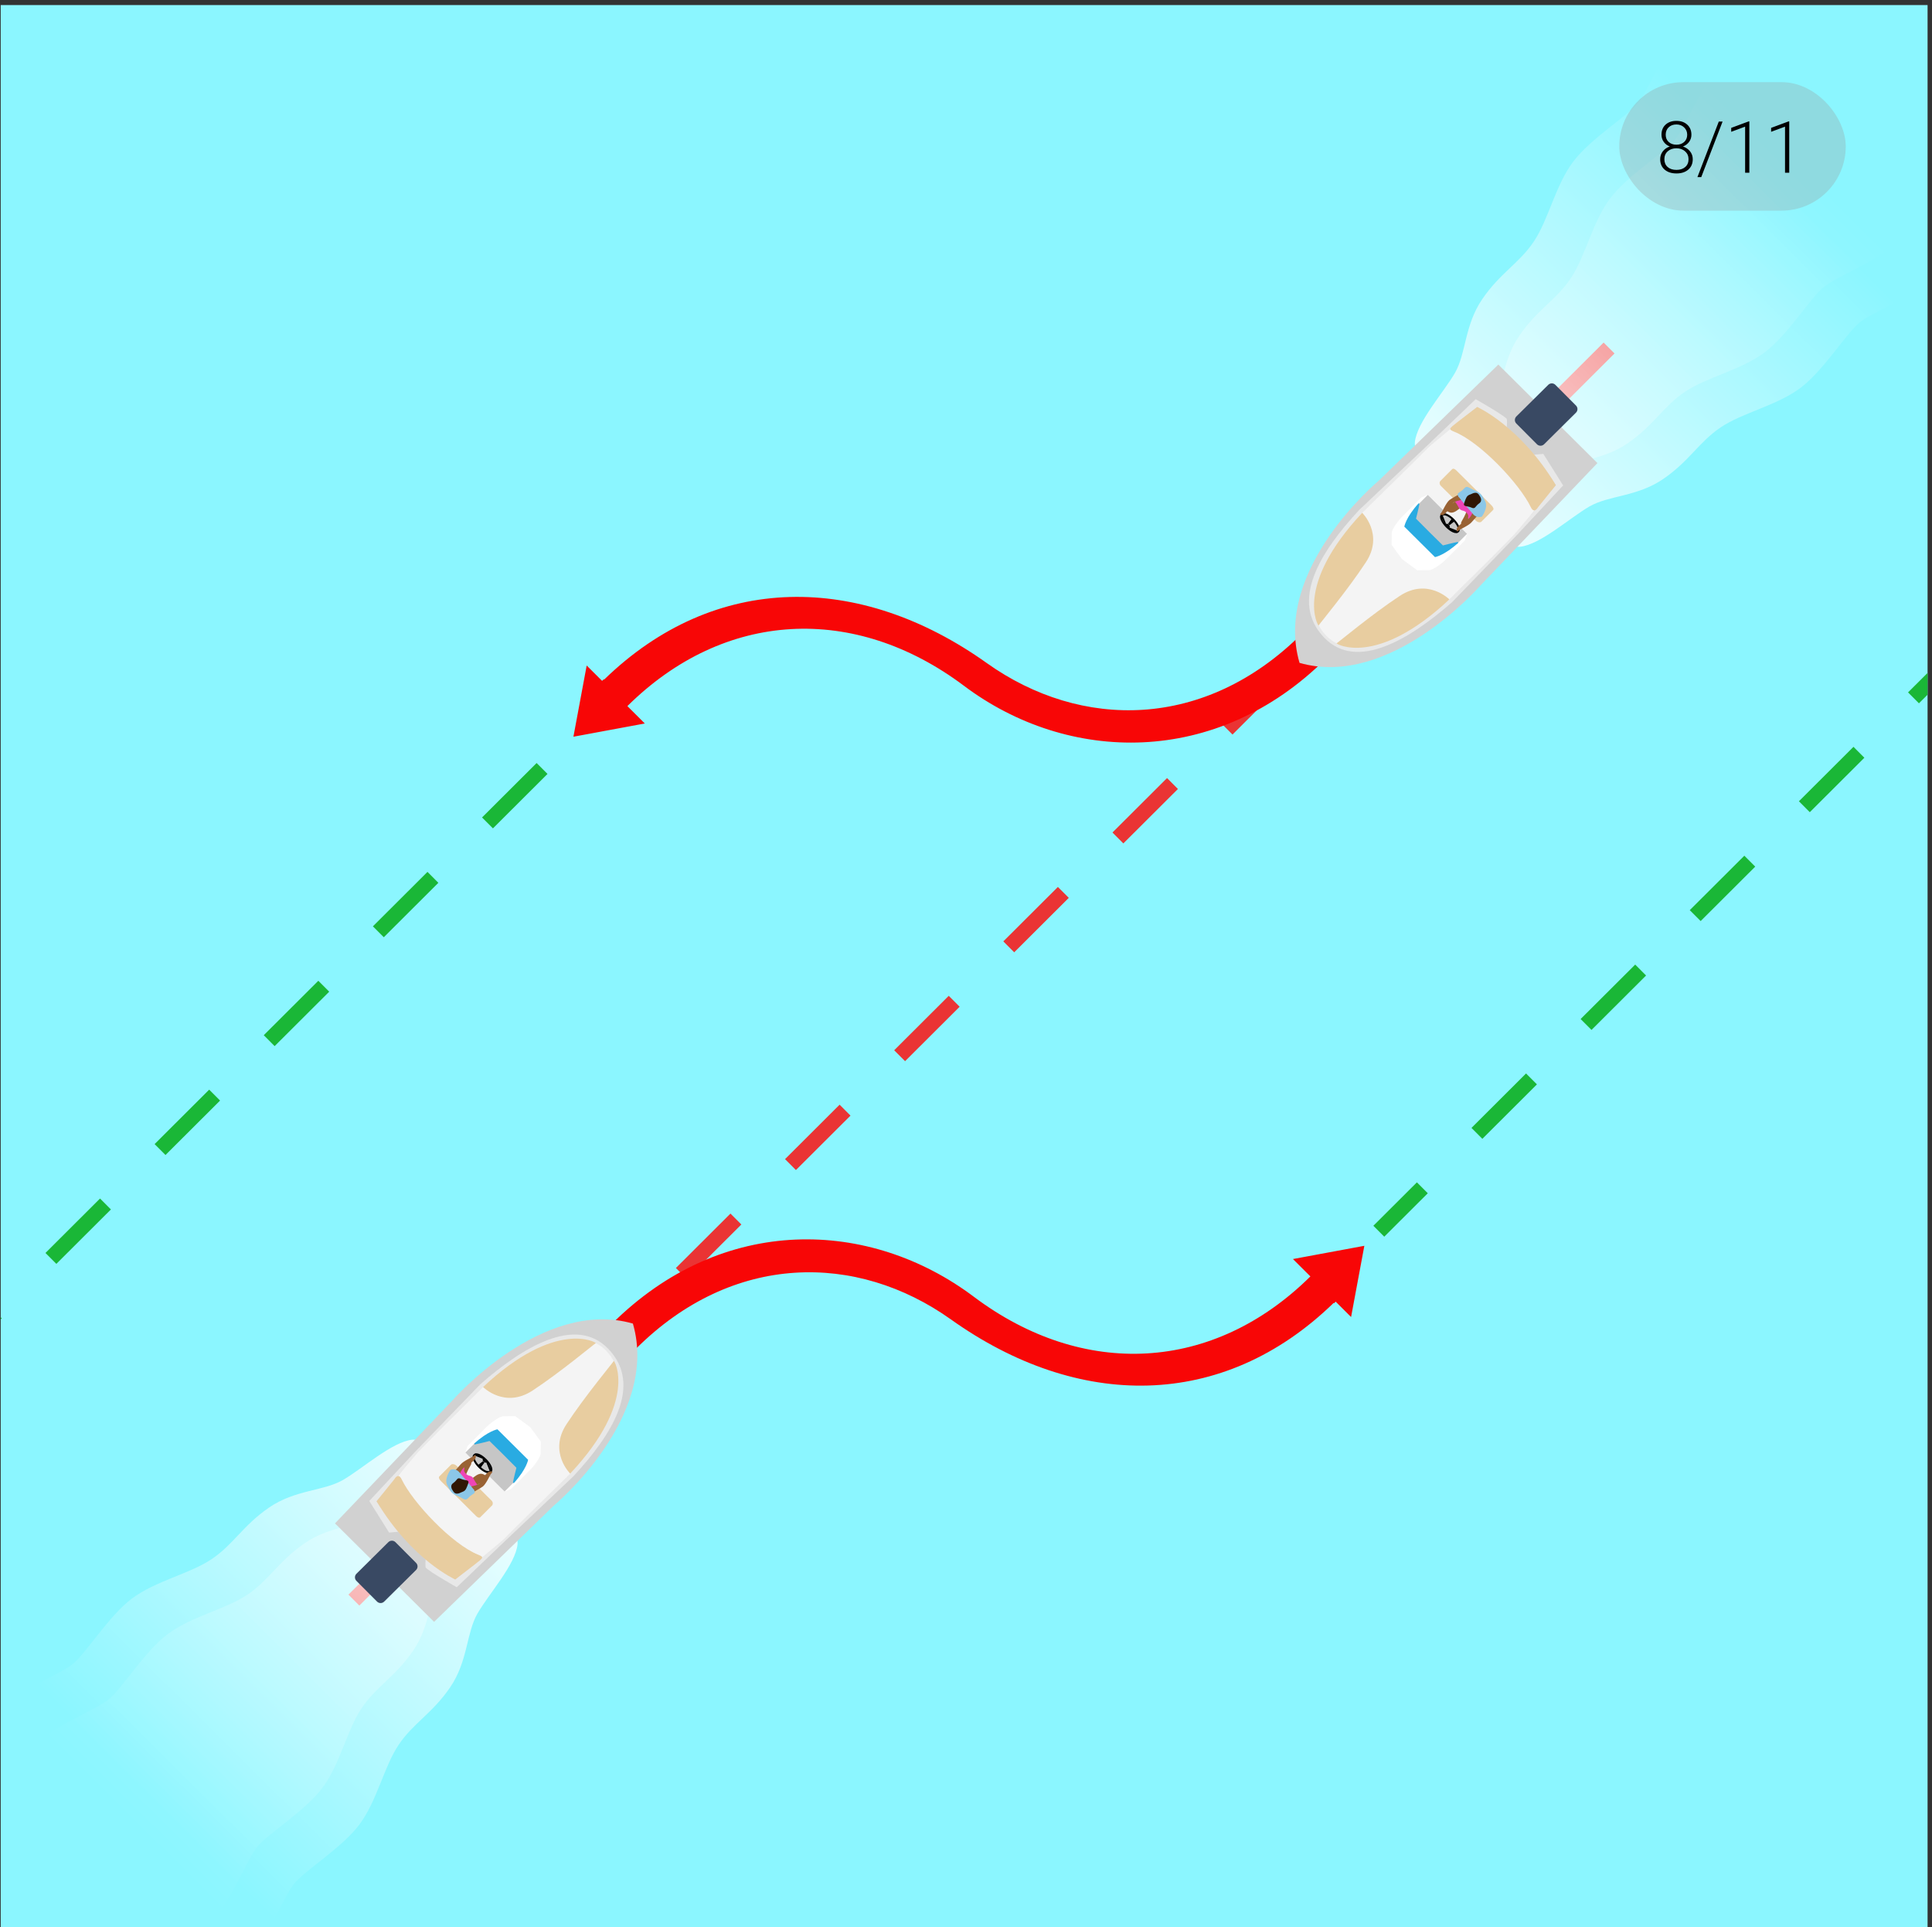 <svg width="376" height="375" viewBox="0 0 376 375" fill="none" xmlns="http://www.w3.org/2000/svg">
<rect x="0" y="0" width="376" height="375" fill="#333333" stroke="none"/>
<g clip-path="url(#clip0)">
<path d="M383.575 -3.223H-10.175V390.88H383.575V-3.223Z" fill="#8BF6FF"/>
<path d="M313.151 67.715L60.25 319.942" stroke="#EA3434" stroke-width="3" stroke-miterlimit="10" stroke-dasharray="15 15"/>
<path d="M446.744 61.638L268.339 239.567" stroke="#1AB737" stroke-width="3" stroke-miterlimit="10" stroke-dasharray="15 15"/>
<path d="M105.494 149.527L-72.911 327.456" stroke="#1AB737" stroke-width="3" stroke-miterlimit="10" stroke-dasharray="15 15"/>
<path d="M253.604 123.07C253.594 123.08 253.582 123.09 253.573 123.1L253.558 123.085L253.604 123.07Z" fill="#F80606"/>
<path d="M258.346 127.861C258.356 127.851 258.366 127.841 258.376 127.831L258.346 127.861Z" fill="#F80606"/>
<path d="M187.612 133.445C166.305 117.441 140.971 118.707 122.1 137.39L125.492 140.774L111.597 143.349L114.179 129.49L117.179 132.483L117.497 132.165L117.57 132.238C139.197 111.216 167.407 111.464 192.05 129.019C210.377 142.075 234.516 142.078 253.331 123.339L258.106 128.101C236.74 149.381 207.792 148.603 187.612 133.445Z" fill="#F80606"/>
<path d="M319.012 19.76C317.049 22.42 309.617 26.853 306.151 31.479C302.686 36.106 301.362 42.755 298.499 47.01C295.637 51.264 291.927 53.127 288.463 58.216C284.998 63.304 285.353 68.735 283.161 72.552C280.966 76.367 275.739 82.116 275.354 86.063C274.97 90.01 285.618 98.912 285.618 98.912C285.618 98.912 292.748 106.696 295.812 106.387C299.767 105.988 305.511 100.752 309.329 98.55C313.146 96.348 318.594 96.681 323.682 93.206C328.771 89.73 330.624 86.024 334.879 83.153C339.135 80.281 345.796 78.935 350.422 75.461C355.046 71.987 359.461 64.558 362.122 62.59C364.782 60.621 370.278 58.589 374.788 55.231L351.35 31.945L349.78 30.386L326.342 7.1C322.992 11.61 320.976 17.1 319.012 19.76Z" fill="url(#paint0_linear)"/>
<path opacity="0.5" d="M326.207 26.907C324.243 29.567 316.811 34 313.345 38.627C309.88 43.253 308.556 49.902 305.694 54.156C302.831 58.412 299.121 60.273 295.657 65.362C292.192 70.451 292.547 75.882 290.354 79.698C288.16 83.514 282.932 89.262 282.548 93.21C282.164 97.156 284.688 97.988 284.688 97.988C284.688 97.988 285.785 99.778 288.849 99.469C292.805 99.071 298.549 93.833 302.366 91.632C306.184 89.43 311.631 89.762 316.72 86.287C321.808 82.813 323.662 79.106 327.918 76.235C332.172 73.363 338.834 72.017 343.459 68.543C348.084 65.069 352.5 57.639 355.159 55.672C357.819 53.703 363.316 51.671 367.826 48.313L350.422 31.021L348.851 29.463L333.536 14.245C330.186 18.757 328.17 24.247 326.207 26.907Z" fill="url(#paint1_linear)"/>
<path d="M310.886 90.1L291.599 70.939L268.358 93.497C268.358 93.497 247.608 110.721 252.909 128.975C270.585 134.062 288.042 114.003 288.042 114.003L310.886 90.1Z" fill="#D1D1D1"/>
<path d="M257.93 124.081C257.93 124.081 249.258 116.104 265.548 99.215C281.838 82.325 284.753 81.706 284.753 81.706L300.266 97.118L295.957 102.881L281.702 117.152C281.701 117.153 266.39 131.48 257.93 124.081Z" fill="#F4F4F4"/>
<path d="M257.729 124.084C264.061 130.618 274.323 124.42 282.605 117.162L295.253 104.073L304.212 94.457L300.357 88.312L298.589 88.468L293.242 83.107C293.242 83.107 293.369 81.625 293.206 81.464C292.295 80.558 287.19 77.674 287.19 77.674C287.19 77.674 280.744 83.843 277.841 86.616C277.743 86.711 264.691 99.046 264.536 99.212C257.064 107.243 250.844 116.979 257.729 124.084ZM277.861 87.179C278.038 86.937 287.486 79.189 287.486 79.189C287.486 79.189 291.458 81.9 292.318 82.755C292.47 82.907 292.342 84.314 292.342 84.314L297.391 89.376L299.071 89.218L302.794 94.394L294.748 103.934C287.226 111.679 286.97 111.637 282.069 116.628C273.906 123.624 263.538 129.371 258.031 123.611C252.56 117.887 258.126 107.773 265.111 99.782C265.404 99.495 277.797 87.374 277.861 87.179Z" fill="#E8E8E8"/>
<path d="M272.942 108.715L272.862 108.79L275.816 110.963L277.937 110.933C278.94 111.092 281.162 109.09 281.162 109.09L285.078 105.168L285.525 103.909L282.152 101.554L279.486 102.128L278.162 103.489L272.942 108.715Z" fill="white"/>
<path d="M272.996 108.767L272.862 108.79L270.82 105.999L270.862 103.902C270.698 102.904 272.718 100.699 272.718 100.699L276.634 96.777L277.856 96.288L280.209 99.623L279.608 102.249L278.216 103.544L272.996 108.767Z" fill="white"/>
<path d="M276.014 98.161C275.901 98.29 275.258 101.21 275.258 101.21L280.386 106.413L283.527 105.862L283.784 105.603L283.912 105.474L284.041 105.345L285.505 103.88L277.873 96.299C277.874 96.299 276.127 98.032 276.014 98.161Z" fill="#C6C6C6"/>
<path d="M301.318 74.876C301.701 74.497 302.323 74.498 302.703 74.881L306.718 78.913C307.098 79.295 307.096 79.914 306.712 80.294L300.502 86.446C300.119 86.826 299.497 86.824 299.117 86.441L295.103 82.409C294.722 82.027 294.725 81.408 295.108 81.029L301.318 74.876Z" fill="#394963"/>
<path d="M273.301 102.469L275.917 105.068L276.915 106.058L279.272 108.401C279.272 108.401 281.078 108.099 283.805 105.615C283.821 105.601 283.698 105.453 283.698 105.453C282.874 105.594 280.814 106.126 280.814 106.126L278.313 103.665L275.58 100.919C275.58 100.919 276.112 98.857 276.249 98.034C276.249 98.034 276.092 97.921 276.077 97.937C273.597 100.667 273.301 102.469 273.301 102.469Z" fill="#29ABE2"/>
<path d="M283.912 103.519C284.959 102.47 281.568 98.95 280.436 100.085C279.441 101.081 282.813 104.619 283.912 103.519ZM283.599 103.231C282.849 103.981 280.051 101.072 280.73 100.393C281.501 99.62 284.312 102.516 283.599 103.231Z" fill="black"/>
<path d="M282.028 102.814C282.028 102.814 282.346 102.478 281.95 102.094C281.553 101.708 281.315 102.05 281.278 102.071C281.243 102.091 282.028 102.814 282.028 102.814Z" fill="black"/>
<path d="M282.09 102.203L283.052 101.443L282.534 100.929L281.812 101.926L282.09 102.203Z" fill="black"/>
<path d="M281.499 102.095C281.489 102.087 280.78 100.289 280.78 100.289L280.41 100.563L281.305 102.208L281.499 102.095Z" fill="black"/>
<path d="M282.023 102.617C282.032 102.625 283.874 103.362 283.874 103.362L283.552 103.685L281.947 102.847L282.023 102.617Z" fill="black"/>
<path d="M265.11 99.781C265.11 99.781 269.381 103.961 265.839 109.379C262.297 114.797 256.689 121.508 256.626 121.702C256.562 121.895 251.767 114.045 265.11 99.781Z" fill="#E8CDA0"/>
<path d="M282.068 116.628C282.068 116.628 277.86 112.384 272.442 115.938C267.022 119.492 260.315 125.109 260.122 125.174C259.928 125.239 267.818 129.991 282.068 116.628Z" fill="#E8CDA0"/>
<path d="M299.311 98.717C299.311 98.717 298.582 100.066 297.923 98.688C295.749 94.15 288.08 86.016 283.006 83.996C281.941 83.573 282.139 83.396 282.664 82.918C283.058 82.558 287.485 79.189 287.485 79.189C287.485 79.189 295.89 82.909 302.792 94.395L299.311 98.717Z" fill="#E8CDA0"/>
<path d="M282.595 91.309C282.809 91.093 283.126 91.232 283.425 91.53L290.253 98.313C290.553 98.61 290.788 99.021 290.574 99.236L288.305 101.507C288.09 101.722 287.545 101.622 287.245 101.324L280.418 94.541C280.117 94.243 280.111 93.795 280.326 93.579L282.595 91.309Z" fill="#E8CDA0"/>
<path d="M284.805 102.12C284.805 102.12 283.979 102.211 284.535 101.312C285.091 100.413 285.483 99.352 285.483 99.352C285.483 99.352 284.471 98.798 284.15 98.906C283.829 99.014 282.943 100.08 282.018 99.649C281.092 99.217 280.631 99.066 281.946 98.328C283.262 97.591 284.091 96.972 284.091 96.972L287.551 99.156L284.967 101.959" fill="#996234"/>
<path d="M286.89 99.32C286.89 99.32 286.396 101.871 285.902 101.269C285.407 100.665 286.114 100.529 285.452 99.798C284.789 99.067 284.346 99.701 283.781 98.555C283.216 97.41 282.639 97.349 283.247 97.026C283.856 96.704 284.088 96.535 284.088 96.535L286.89 99.32Z" fill="#EF45B7"/>
<path d="M287.862 99.983C287.862 99.983 286.695 101.246 286.413 101.593C285.886 102.243 284.164 102.965 283.942 103.188C283.718 103.411 283.45 103.61 283.483 102.984C283.518 102.36 284.919 101.538 285.6 101.108C286.282 100.677 286.596 99.641 286.761 99.449C286.926 99.256 287.039 99.882 287.039 99.882L287.862 99.983Z" fill="#996234"/>
<path d="M284.107 96.099C284.107 96.099 282.433 97.012 282.086 97.293C281.437 97.821 280.72 99.541 280.496 99.764C280.273 99.986 280.075 100.256 280.702 100.219C281.327 100.182 282.146 98.784 282.576 98.102C283.005 97.421 284.232 97.404 284.424 97.239C284.616 97.074 283.798 96.662 283.798 96.662L284.107 96.099Z" fill="#996234"/>
<path d="M288.402 100.52C288.402 100.52 289.679 98.786 289.049 97.553C288.419 96.32 288.201 95.892 287 95.421C285.799 94.949 285.553 94.308 284.862 95.126C284.171 95.944 283.273 95.832 283.882 96.672C284.537 97.579 286.501 99.814 286.628 99.975C287.417 100.968 288.402 100.52 288.402 100.52Z" fill="#8BC7E8"/>
<path d="M287.933 96.445C287.933 96.445 288.699 97.371 287.874 97.942C287.051 98.514 287.167 99.138 286.35 98.761C285.533 98.384 284.653 98.671 284.971 97.826C285.289 96.981 285.407 96.482 286.007 96.262C286.607 96.042 286.667 95.902 287.169 95.883C287.67 95.865 287.933 96.445 287.933 96.445Z" fill="#301705"/>
<path d="M123.719 262.481C123.73 262.47 123.741 262.46 123.752 262.45L123.766 262.465L123.719 262.481Z" fill="#F80606"/>
<path d="M118.975 257.688C118.966 257.698 118.956 257.708 118.946 257.718L118.975 257.688Z" fill="#F80606"/>
<path d="M189.51 252.306C210.817 268.311 236.151 267.044 255.023 248.361L251.63 244.978L265.525 242.403L262.944 256.261L259.944 253.269L259.625 253.588L259.552 253.515C237.925 274.536 209.716 274.29 185.073 256.734C166.745 243.677 142.606 243.674 123.79 262.413L119.016 257.651C140.701 236.052 169.33 237.148 189.51 252.306Z" fill="#F80606"/>
<path d="M57.069 366.751C59.032 364.091 66.463 359.658 69.929 355.033C73.395 350.406 74.718 343.757 77.581 339.501C80.444 335.247 84.154 333.384 87.618 328.295C91.082 323.207 90.728 317.775 92.921 313.959C95.114 310.144 100.343 304.395 100.727 300.449C101.111 296.503 90.464 287.601 90.464 287.601C90.464 287.601 83.335 279.816 80.27 280.125C76.314 280.524 70.57 285.762 66.752 287.963C62.935 290.165 57.488 289.833 52.399 293.308C47.31 296.783 45.457 300.489 41.202 303.361C36.947 306.234 30.286 307.579 25.66 311.052C21.034 314.527 16.619 321.955 13.96 323.924C11.3 325.892 5.803 327.925 1.293 331.282L24.731 354.568L26.301 356.128L49.739 379.414C53.088 374.901 55.105 369.411 57.069 366.751Z" fill="url(#paint2_linear)"/>
<path opacity="0.5" d="M49.874 359.605C51.838 356.945 59.27 352.512 62.735 347.885C66.201 343.259 67.524 336.611 70.387 332.355C73.25 328.1 76.959 326.238 80.424 321.149C83.889 316.06 83.534 310.629 85.727 306.814C87.921 302.998 93.149 297.249 93.534 293.302C93.917 289.356 91.392 288.523 91.392 288.523C91.392 288.523 90.296 286.733 87.232 287.042C83.277 287.441 77.532 292.678 73.715 294.88C69.898 297.082 64.45 296.749 59.361 300.224C54.273 303.699 52.419 307.405 48.164 310.278C43.909 313.149 37.248 314.495 32.622 317.969C27.997 321.443 23.581 328.872 20.922 330.84C18.262 332.808 12.765 334.841 8.255 338.198L25.66 355.49L27.229 357.048L42.545 372.265C45.894 367.754 47.91 362.264 49.874 359.605Z" fill="url(#paint3_linear)"/>
<path d="M65.195 296.412L84.481 315.573L107.723 293.015C107.723 293.015 128.472 275.79 123.172 257.536C105.496 252.448 88.038 272.508 88.038 272.508L65.195 296.412Z" fill="#D1D1D1"/>
<path d="M118.15 262.431C118.15 262.431 126.822 270.407 110.533 287.296C94.242 304.186 91.328 304.805 91.328 304.805L75.815 289.393L80.123 283.63L94.379 269.358C94.379 269.358 109.69 255.031 118.15 262.431Z" fill="#F4F4F4"/>
<path d="M118.352 262.427C112.02 255.893 101.757 262.091 93.476 269.35L80.828 282.439L71.868 292.055L75.723 298.2L77.491 298.044L82.838 303.405C82.838 303.405 82.712 304.887 82.875 305.048C83.785 305.954 88.89 308.838 88.89 308.838C88.89 308.838 95.336 302.669 98.24 299.896C98.337 299.801 111.39 287.465 111.544 287.3C119.017 279.27 125.237 269.533 118.352 262.427ZM98.221 299.333C98.044 299.575 88.595 307.323 88.595 307.323C88.595 307.323 84.624 304.611 83.764 303.757C83.611 303.604 83.74 302.197 83.74 302.197L78.692 297.136L77.011 297.294L73.289 292.118L81.334 282.579C88.855 274.833 89.113 274.875 94.013 269.885C102.176 262.888 112.545 257.141 118.051 262.902C123.522 268.626 117.956 278.74 110.971 286.731C110.677 287.017 98.285 299.139 98.221 299.333Z" fill="#E8E8E8"/>
<path d="M103.139 277.796L103.219 277.721L100.264 275.548L98.143 275.578C97.141 275.418 94.918 277.421 94.918 277.421L91.002 281.343L90.554 282.602L93.928 284.957L96.594 284.382L97.918 283.021L103.139 277.796Z" fill="white"/>
<path d="M103.085 277.744L103.219 277.722L105.261 280.512L105.22 282.609C105.383 283.607 103.364 285.812 103.364 285.812L99.448 289.734L98.225 290.224L95.871 286.888L96.473 284.263L97.865 282.968L103.085 277.744Z" fill="white"/>
<path d="M100.066 288.35C100.179 288.222 100.822 285.302 100.822 285.302L95.693 280.099L92.553 280.65L92.295 280.908L92.167 281.037L92.038 281.166L90.575 282.631L98.206 290.213C98.206 290.213 99.953 288.48 100.066 288.35Z" fill="#C6C6C6"/>
<path d="M74.762 311.634C74.379 312.014 73.758 312.013 73.377 311.63L69.363 307.598C68.982 307.215 68.984 306.596 69.368 306.217L75.578 300.065C75.962 299.685 76.583 299.687 76.963 300.07L80.978 304.102C81.358 304.485 81.356 305.104 80.973 305.482L74.762 311.634Z" fill="#394963"/>
<path d="M102.78 284.042L100.164 281.443L99.166 280.453L96.809 278.11C96.809 278.11 95.003 278.411 92.276 280.896C92.26 280.909 92.383 281.058 92.383 281.058C93.208 280.917 95.268 280.386 95.268 280.386L97.769 282.847L100.501 285.592C100.501 285.592 99.969 287.654 99.832 288.477C99.832 288.477 99.99 288.59 100.004 288.574C102.484 285.844 102.78 284.042 102.78 284.042Z" fill="#29ABE2"/>
<path d="M92.169 282.993C91.121 284.041 94.512 287.561 95.645 286.427C96.64 285.43 93.268 281.893 92.169 282.993ZM92.482 283.281C93.231 282.531 96.03 285.44 95.351 286.118C94.579 286.892 91.768 283.996 92.482 283.281Z" fill="black"/>
<path d="M94.053 283.697C94.053 283.697 93.734 284.033 94.131 284.418C94.528 284.802 94.765 284.461 94.802 284.441C94.837 284.421 94.053 283.697 94.053 283.697Z" fill="black"/>
<path d="M93.99 284.309L93.029 285.068L93.547 285.583L94.269 284.586L93.99 284.309Z" fill="black"/>
<path d="M94.582 284.416C94.59 284.425 95.3 286.222 95.3 286.222L95.671 285.949L94.776 284.303L94.582 284.416Z" fill="black"/>
<path d="M94.057 283.894C94.048 283.886 92.207 283.148 92.207 283.148L92.528 282.826L94.134 283.664L94.057 283.894Z" fill="black"/>
<path d="M110.971 286.729C110.971 286.729 106.699 282.551 110.241 277.132C113.784 271.713 119.391 265.004 119.455 264.809C119.519 264.616 124.314 272.466 110.971 286.729Z" fill="#E8CDA0"/>
<path d="M94.013 269.883C94.013 269.883 98.221 274.126 103.639 270.573C109.058 267.019 115.766 261.402 115.959 261.337C116.153 261.272 108.263 256.519 94.013 269.883Z" fill="#E8CDA0"/>
<path d="M76.769 287.793C76.769 287.793 77.498 286.444 78.157 287.822C80.331 292.36 88.001 300.495 93.075 302.515C94.139 302.938 93.94 303.114 93.416 303.594C93.023 303.954 88.595 307.323 88.595 307.323C88.595 307.323 80.19 303.603 73.289 292.117L76.769 287.793Z" fill="#E8CDA0"/>
<path d="M93.486 295.203C93.271 295.419 92.954 295.279 92.655 294.981L85.827 288.198C85.527 287.9 85.291 287.49 85.506 287.274L87.774 285.004C87.989 284.789 88.535 284.889 88.834 285.187L95.661 291.97C95.962 292.269 95.969 292.717 95.754 292.933L93.486 295.203Z" fill="#E8CDA0"/>
<path d="M91.275 284.39C91.275 284.39 92.101 284.3 91.545 285.199C90.989 286.098 90.598 287.158 90.598 287.158C90.598 287.158 91.609 287.712 91.931 287.603C92.251 287.496 93.137 286.43 94.062 286.861C94.988 287.293 95.449 287.443 94.134 288.181C92.818 288.919 91.989 289.537 91.989 289.537L88.53 287.352L91.114 284.55" fill="#996234"/>
<path d="M89.19 287.192C89.19 287.192 89.684 284.64 90.177 285.242C90.672 285.846 89.966 285.982 90.628 286.713C91.292 287.444 91.734 286.81 92.299 287.956C92.865 289.101 93.442 289.162 92.833 289.485C92.224 289.807 91.992 289.976 91.992 289.976L89.19 287.192Z" fill="#EF45B7"/>
<path d="M88.218 286.527C88.218 286.527 89.386 285.264 89.666 284.917C90.193 284.268 91.915 283.546 92.138 283.323C92.36 283.099 92.629 282.902 92.596 283.527C92.56 284.152 91.16 284.973 90.479 285.404C89.798 285.834 89.483 286.87 89.319 287.063C89.154 287.255 89.04 286.629 89.04 286.629L88.218 286.527Z" fill="#996234"/>
<path d="M91.973 290.412C91.973 290.412 93.648 289.499 93.995 289.217C94.644 288.688 95.362 286.969 95.584 286.746C95.807 286.523 96.005 286.255 95.379 286.292C94.753 286.328 93.934 287.726 93.504 288.407C93.076 289.089 91.848 289.105 91.655 289.271C91.464 289.437 92.282 289.848 92.282 289.848L91.973 290.412Z" fill="#996234"/>
<path d="M87.677 285.99C87.677 285.99 86.401 287.724 87.031 288.958C87.661 290.192 87.879 290.619 89.08 291.09C90.281 291.562 90.527 292.204 91.218 291.385C91.909 290.566 92.807 290.68 92.198 289.838C91.542 288.932 89.58 286.697 89.451 286.535C88.663 285.543 87.677 285.99 87.677 285.99Z" fill="#8BC7E8"/>
<path d="M88.147 290.065C88.147 290.065 87.382 289.14 88.207 288.569C89.03 287.997 88.912 287.372 89.73 287.75C90.547 288.126 91.427 287.839 91.11 288.685C90.792 289.53 90.674 290.029 90.074 290.248C89.474 290.469 89.414 290.608 88.912 290.628C88.41 290.646 88.147 290.065 88.147 290.065Z" fill="#301705"/>
<rect x="315.138" y="15.984" width="44.075" height="25" rx="12.5" fill="#969696" fill-opacity="0.3"/>
<path d="M329.178 26.221C329.178 26.736 329.028 27.198 328.727 27.608C328.426 28.014 328.03 28.312 327.538 28.504C328.112 28.7 328.572 29.017 328.918 29.454C329.265 29.892 329.438 30.398 329.438 30.972C329.438 31.824 329.149 32.501 328.57 33.002C327.991 33.499 327.225 33.747 326.273 33.747C325.311 33.747 324.541 33.499 323.962 33.002C323.388 32.505 323.101 31.828 323.101 30.972C323.101 30.407 323.267 29.903 323.6 29.461C323.933 29.019 324.389 28.7 324.967 28.504C324.475 28.312 324.083 28.014 323.792 27.608C323.5 27.198 323.354 26.736 323.354 26.221C323.354 25.396 323.618 24.74 324.147 24.252C324.68 23.764 325.384 23.52 326.259 23.52C327.134 23.52 327.838 23.767 328.372 24.259C328.909 24.751 329.178 25.405 329.178 26.221ZM328.618 30.979C328.618 30.359 328.397 29.851 327.955 29.454C327.513 29.053 326.947 28.852 326.259 28.852C325.571 28.852 325.008 29.049 324.571 29.44C324.133 29.832 323.915 30.345 323.915 30.979C323.915 31.612 324.126 32.118 324.55 32.496C324.974 32.87 325.548 33.057 326.273 33.057C326.979 33.057 327.547 32.87 327.975 32.496C328.403 32.122 328.618 31.616 328.618 30.979ZM328.358 26.214C328.358 25.644 328.16 25.17 327.763 24.792C327.371 24.409 326.87 24.218 326.259 24.218C325.639 24.218 325.136 24.402 324.749 24.771C324.366 25.136 324.174 25.617 324.174 26.214C324.174 26.797 324.366 27.267 324.749 27.622C325.136 27.977 325.642 28.155 326.266 28.155C326.881 28.155 327.383 27.977 327.77 27.622C328.162 27.262 328.358 26.793 328.358 26.214ZM331.092 34.465H330.347L334.503 23.657H335.242L331.092 34.465ZM340.451 33.61H339.63V24.642L336.923 25.646V24.881L340.314 23.623H340.451V33.61ZM348.216 33.61H347.396V24.642L344.689 25.646V24.881L348.08 23.623H348.216V33.61Z" fill="black"/>
</g>
<defs>
<linearGradient id="paint0_linear" x1="284.978" y1="96.838" x2="350.391" y2="30.99" gradientUnits="userSpaceOnUse">
<stop stop-color="white" stop-opacity="0.8"/>
<stop offset="0.931" stop-color="white" stop-opacity="0"/>
</linearGradient>
<linearGradient id="paint1_linear" x1="285.094" y1="96.952" x2="350.507" y2="31.104" gradientUnits="userSpaceOnUse">
<stop stop-color="white" stop-opacity="0.8"/>
<stop offset="1" stop-color="white" stop-opacity="0"/>
</linearGradient>
<linearGradient id="paint2_linear" x1="91.103" y1="289.674" x2="25.691" y2="355.522" gradientUnits="userSpaceOnUse">
<stop stop-color="white" stop-opacity="0.8"/>
<stop offset="0.931" stop-color="white" stop-opacity="0"/>
</linearGradient>
<linearGradient id="paint3_linear" x1="90.987" y1="289.559" x2="25.574" y2="355.407" gradientUnits="userSpaceOnUse">
<stop stop-color="white" stop-opacity="0.8"/>
<stop offset="1" stop-color="white" stop-opacity="0"/>
</linearGradient>
<clipPath id="clip0">
<rect width="375" height="374" fill="white" transform="translate(0.138 0.984)"/>
</clipPath>
</defs>
</svg>
